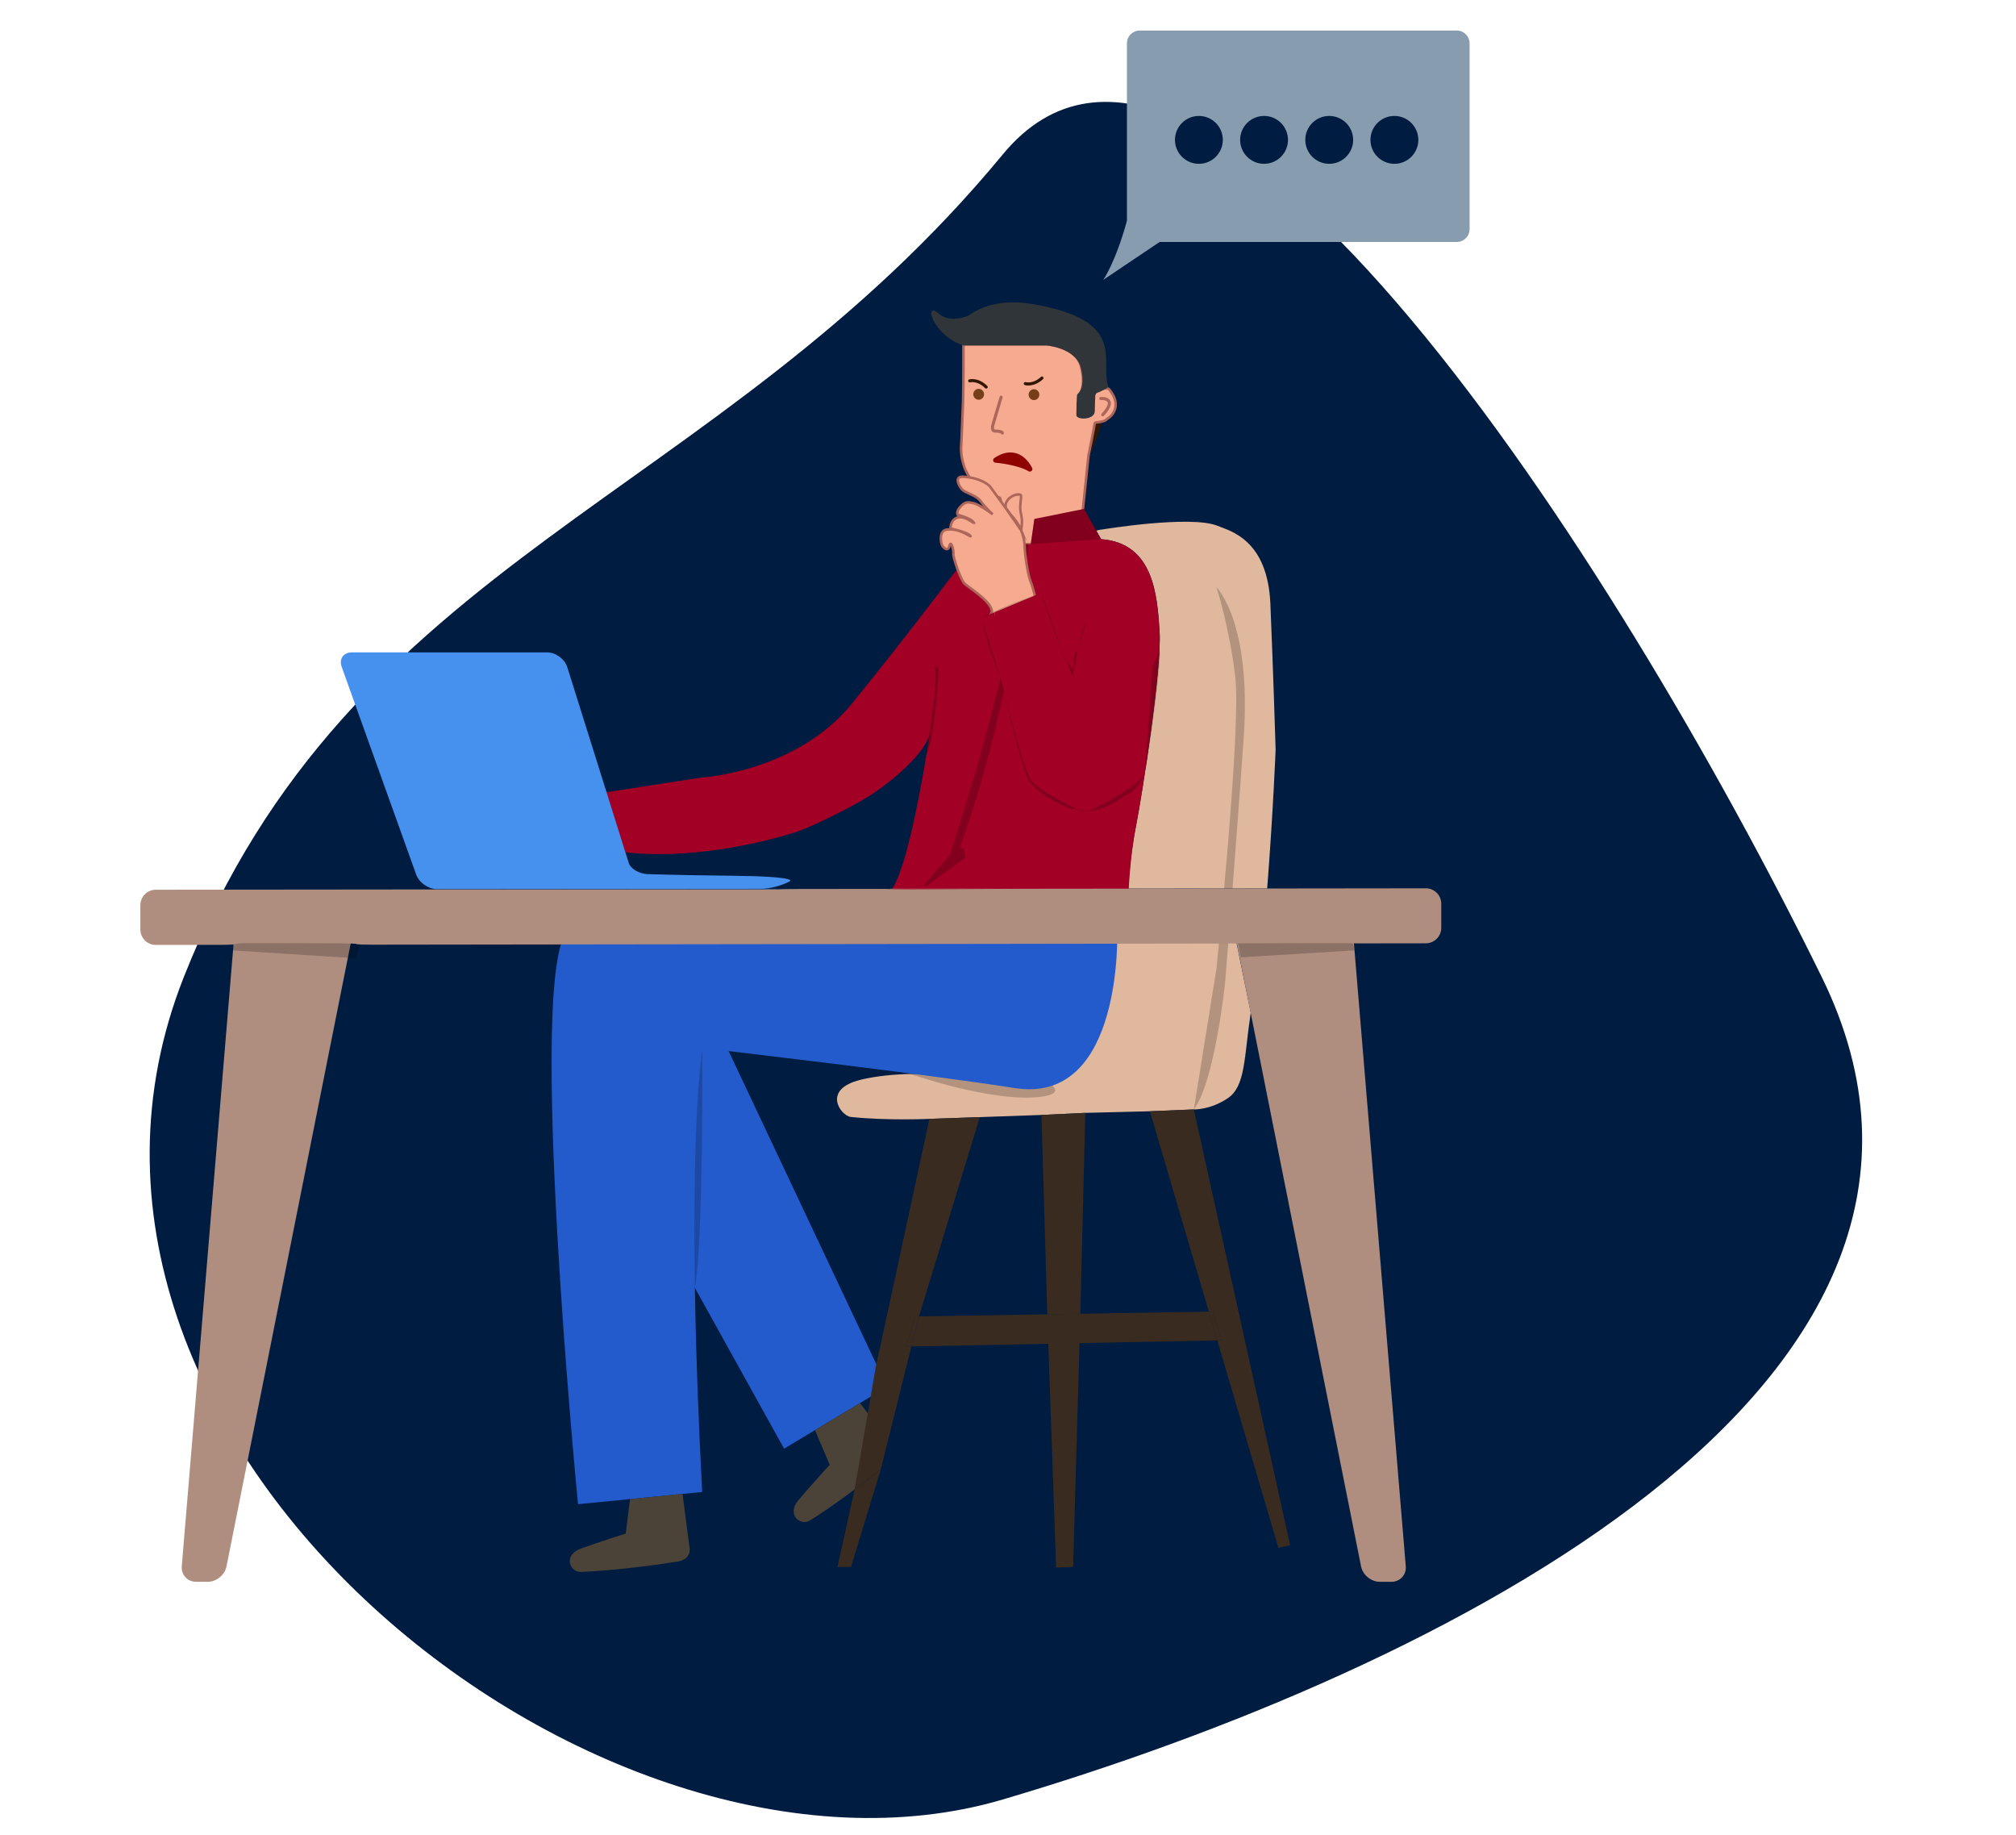 <?xml version="1.0" encoding="utf-8"?>
<!-- Generator: Adobe Illustrator 16.0.0, SVG Export Plug-In . SVG Version: 6.00 Build 0)  -->
<!DOCTYPE svg PUBLIC "-//W3C//DTD SVG 1.1//EN" "http://www.w3.org/Graphics/SVG/1.1/DTD/svg11.dtd">
<svg version="1.1" id="Layer_1" xmlns="http://www.w3.org/2000/svg" xmlns:xlink="http://www.w3.org/1999/xlink" x="0px" y="0px"
	 width="790px" height="719px" viewBox="0 0 790 719" style="enable-background:new 0 0 790 719;" xml:space="preserve">
<style type="text/css">
<![CDATA[
	.st0{fill:#4690EE;}
	.st1{fill:#AF8E7F;}
	.st2{fill:#E0B89D;}
	.st3{fill:#4C4338;}
	.st4{fill:#879CAF;}
	.st5{fill:none;stroke:#AD6659;stroke-width:1.206;stroke-linecap:round;stroke-linejoin:round;stroke-miterlimit:10;}
	.st6{fill:#8F0000;}
	.st7{fill:#235BCC;}
	.st8{opacity:0.2;enable-background:new    ;}
	.st9{fill:#F6AB91;stroke:#AD6659;stroke-miterlimit:10;}
	.st10{fill:none;stroke:#331702;stroke-width:1.206;stroke-linecap:round;stroke-linejoin:round;stroke-miterlimit:10;}
	.st11{fill:#303539;}
	.st12{fill:#331702;}
	.st13{fill:#001C40;}
	.st14{fill:#3A2B21;}
	.st15{fill:#A20024;}
	.st16{fill:#773F19;}
	.st17{fill:#44725E;}
]]>
</style>
<path class="st13" d="M713.865,382.743c78.416,159.765-150.928,272.069-320.91,322.245C234.739,751.69-0.011,564.669,72.044,382.743
	C137.58,217.278,280.103,197.16,392.955,60.499C471.188-34.24,633.806,219.628,713.865,382.743z"/>
<polygon class="st7" points="282.254,404.825 345.035,537.923 343.263,545.921 336.989,549.685 319.34,560.288 307.253,567.55 
	268.921,498.447 268.921,461.116 272.245,406.01 "/>
<path class="st12" d="M432.143,164.702c0,0-3.539,11.062-5.595,13.767c-2.056,2.706-2.323-13.583-2.323-13.583
	S429.698,159.629,432.143,164.702z"/>
<path class="st9" d="M423.641,143.679c1.896,7.974-0.482,10.398-0.482,10.398s-0.373,0.012-0.435,7.503
	c-0.023,1.955,5.525,1.761,5.537-1.713c0.023-3.486,0.098-4.488,0.098-4.488s0.565-2.208,1.762-2.497
	c1.206-0.277,3.8-1.224,4.522-0.35c4.807,5.808,1.734,9.961-0.488,11.369c0,0-1.077,0.894-1.384,0.983
	c-4.586,1.335-3.447-0.458-4.122,2.981c-0.678,3.438-2.101,10.604-2.101,10.604l-2.323,22.245l-18.387,3.689l-0.789,8.784
	l-5.632-0.012l-0.699-10.121l-6.948-0.82l-0.157,0.699l-0.133-0.024c0,0,1.508-7.6,0.133-7.998
	c-17.094-4.885-14.911-21.063-14.911-21.063s0.604-13.041,0.712-17.045c0.157-6.032,0.146-21.907,0.146-21.907h32.511
	C410.069,134.896,421.746,135.692,423.641,143.679z"/>
<path class="st2" d="M477.142,206.01c5.02,2.05,19.592,5.416,20.678,30.581c1.072,25.164,2.052,57.023,2.052,57.023
	s-0.967,24.609-3.306,54.455l-96.172,0.072l41.74-0.156c0,0,0.481-11.46,3.017-24.309c2.532-12.835,10.156-61.921,9.253-76.217
	c-0.905-14.307-2.376-34.755-22.921-36.226l-1.895-3.342c0.796-0.253,1.616-0.411,2.461-0.471
	C432.049,207.421,466.599,201.703,477.142,206.01z"/>
<path class="st1" d="M495.273,363.486l33.089-0.072l0.013,0.096l-33.114,0.024C495.261,363.51,495.261,363.498,495.273,363.486z"/>
<path class="st1" d="M495.261,363.534l-14.114,0.012l-0.012-0.036l14.14-0.022C495.261,363.498,495.261,363.51,495.261,363.534z"/>
<path class="st11" d="M434.361,151.631c0,0-3.036,1.901-4.242,2.187c-1.195,0.297-0.938,2.29-0.938,2.29s-0.147,1.392-0.172,4.973
	c-0.012,3.568-7.249,3.545-7.225,1.538c0.061-7.694,0.344-8.149,0.344-8.149s3.406-1.916,1.512-10.105
	c-1.895-8.203-13.57-9.021-13.57-9.021h-32.511c-12.016-3.767-15.937-17.879-9.675-12.478c4.874,4.201,12.039,0.568,12.039,0.568
	s8.07-6.999,23.994-4.421C442.7,125.306,430.718,141.607,434.361,151.631z"/>
<path class="st3" d="M336.989,549.685l4.21,5.514l-6.297,28.325c-5.562,4.149-11.666,8.468-17.444,12.123
	c-3.715,2.353-9.457-2.159-4.584-7.938c4.874-5.778,12.269-13.849,12.269-13.849l-5.802-13.571L336.989,549.685z"/>
<path class="st16" d="M403.072,154.606c0-1.167,0.943-2.129,2.11-2.129c1.166,0,2.111,0.961,2.111,2.129
	c0,1.184-0.945,2.145-2.111,2.145S403.072,155.79,403.072,154.606z"/>
<path class="st2" d="M481.146,352.689l8.976,44.066c-2.642,17.457-2.001,28.779-8.976,33.487c-6.877,4.642-13.33,4.403-13.33,4.403
	l-17.216,0.713l-25.309,0.628l-17.188,0.818l-24.152,0.846l-19.734,0.688c0,0-16.662,0.761-30.873-0.761
	c-3.755-0.402-11.645-10.782,3.983-14.574c23.938-5.81,61.957,1.195,61.957,1.195s-0.097-3.112-0.192-8.602
	c41.101,4.995,38.712-61.739,38.712-61.739l-38.604-0.013c0-0.361,0.012-0.712,0.022-1.074L481.146,352.689z"/>
<path class="st15" d="M399.188,365.234l17.372,0.192c-2.484,1.508-9.951,2.474-17.433,3.088
	C399.141,367.431,399.164,366.333,399.188,365.234z"/>
<g>
	<path class="st1" d="M530.089,363.97c-0.278-3.342-3.25-6.073-6.604-6.071l-20.919,0.016c-3.354,0.002-8.843,0.007-12.195,0.009
		l-1.919,0.002c-3.354,0.002-5.563,2.696-4.906,5.985l6.593,33.087c0.655,3.288,1.729,8.67,2.385,11.959l40.838,204.766
		c0.654,3.289,3.937,5.979,7.29,5.979h4.633c3.354,0,5.87-2.734,5.592-6.076L530.089,363.97z"/>
</g>
<path class="st15" d="M364.667,285.359c0,9.021-17.737,23.036-26.859,28.205c-6.121,3.468-19.585,10.465-26.763,12.695
	c-14.29,4.441-41.381,10.418-65.967,7.647l-8.891-23.298l38.484-5.947c0,0,37.313-2.059,59.237-29.086
	c21.924-27.027,37.559-47.971,37.559-47.971c9.167-12.51,17.878-14.307,17.878-14.307l2.268-10.363l0.157-0.699l6.948,0.82
	l0.699,10.121l4.5,0.012l1.412-9.88l19.433-3.92l4.826,8.505l1.895,3.342c20.545,1.471,22.016,21.919,22.921,36.226
	c0.903,14.295-6.721,63.381-9.253,76.217c-2.534,12.848-3.017,27.929-3.017,27.929l-41.74,0.156h-0.734l-50.774-2.377
	c9.276-12.015,17.732-77.701,17.732-77.701"/>
<path class="st16" d="M383.506,152.332c1.169,0,2.112,0.961,2.112,2.146c0,1.167-0.943,2.129-2.112,2.129
	c-1.166,0-2.109-0.961-2.109-2.129C381.396,153.293,382.34,152.332,383.506,152.332z"/>
<path class="st1" d="M348.884,348.178l50.774-0.037l-50.896,0.193C348.799,348.286,348.848,348.226,348.884,348.178z"/>
<path class="st8" d="M355.77,420.434c0,0,33.305,11.792,52.333,9.223c19.029-2.569-18.599-14.461-18.599-14.461L355.77,420.434z"/>
<g id="XMLID_39_">
	<polygon class="st14" points="475.332,513.856 478.649,525.1 477.033,525.135 473.824,514.229 473.716,513.88 	"/>
	<polygon class="st14" points="360.126,515.726 359.838,516.679 357.135,527.513 355.013,527.548 358.715,515.751 	"/>
	<polygon class="st14" points="467.816,434.647 505.575,605.43 500.955,606.383 477.033,525.135 478.649,525.1 475.332,513.856 
		473.716,513.88 470.507,502.987 450.602,435.359 	"/>
	<polygon class="st14" points="473.824,514.229 477.033,525.135 423.025,526.185 420.517,613.874 413.845,614.091 410.793,526.451 
		357.135,527.513 359.838,516.679 360.126,515.726 410.395,514.918 423.351,514.689 473.716,513.88 	"/>
	<polygon class="st14" points="425.293,435.987 423.351,514.689 410.395,514.918 408.104,436.807 	"/>
	<polygon class="st14" points="383.951,437.651 360.126,515.726 358.715,515.751 355.013,527.548 357.135,527.513 345.144,575.656 
		334.902,583.521 343.263,535.052 345.035,527.054 364.217,438.34 	"/>
	<path class="st14" d="M334.902,583.521c3.739-2.773,7.25-5.477,10.241-7.865l-11.653,38.206l-5.332,0.022L334.902,583.521z"/>
</g>
<path class="st8" d="M275.188,411.775c0,0,0.466,75.403-2.9,92.74c-3.367,17.336-30.031-60.583-30.031-60.583l5.037-28.441
	L275.188,411.775z"/>
<path class="st7" d="M437.8,364.721l-38.6-0.021l-176.67-0.04c-16.39,16,3.98,224.64,3.98,224.64l20.38-2l20.58-2.03l7.69-0.76
	c-2.93-56-3.37-95.519-2.91-122.479c0.62-36.84,2.94-50.25,2.94-50.25l2.11-0.96c0,0,83.431,9.67,120.432,15.46
	c0.46,0.068,0.92,0.129,1.358,0.188C440.191,431.46,437.8,364.721,437.8,364.721z M318.74,371.59l14.029-6.16l19.601-0.709h0.001
	l-19.601,0.709L318.74,371.59c0.001,0-4.168,2.821,0.296,2.893C314.571,374.412,318.74,371.59,318.74,371.59z M332.43,374.92
	l-11.496,2.7l0,0L332.43,374.92c4.67-1.746,4.735-3.184,1.769-2.985C337.167,371.736,337.103,373.173,332.43,374.92z
	 M325.539,384.93c14.342-4.836,14.694-5.763,9.986-5.045C340.235,379.166,339.884,380.092,325.539,384.93
	c0.001,0-2.828,3.264,0.811,3.248C322.709,388.194,325.539,384.93,325.539,384.93z M332.768,390.25
	c8.704-4.661,10.786-6.652,9.499-6.736C343.556,383.597,341.475,385.588,332.768,390.25c0.001,0-3.134,4.938,6.764,0.528
	C329.633,395.188,332.768,390.25,332.768,390.25z M399.128,368.52c-6.551,0.527-13.088,0.791-16.306,0.898
	C386.04,369.311,392.578,369.047,399.128,368.52c2.842-0.235,5.679-0.521,8.242-0.865C404.806,368,401.969,368.284,399.128,368.52z"
	/>
<path class="st0" d="M165.134,348.334l139.236-0.121c-0.145,0.084-0.241,0.121-0.241,0.121H165.134z"/>
<g>
	<path class="st0" d="M309.591,345.194c-2.872,1.661-7.936,3.021-11.253,3.023l-127.172,0.11c-3.317,0.003-6.948-2.549-8.068-5.672
		L133.9,261.267c-1.12-3.123,0.678-5.677,3.995-5.677h76.554c3.317,0,6.845,2.589,7.839,5.754l12.092,38.506
		c0.994,3.165,2.62,8.344,3.613,11.51l5.267,16.79c0.993,3.165,1.809,5.755,1.812,5.755c0.003,0,0.593,1.87,1.309,4.155
		c0.717,2.286,4.016,4.261,7.331,4.388c0,0,9.993,0.384,33.034,0.637C312.777,343.352,309.591,345.194,309.591,345.194z"/>
</g>
<path class="st3" d="M270.182,606.213c0,0,1.158,4.646-4.765,5.587c-9.397,1.482-24.706,3.497-37.771,4.04
	c-4.378,0.182-7.105-6.598,0-9.167c7.118-2.571,17.553-5.863,17.553-5.863l1.689-13.512l20.58-2.026L270.182,606.213z"/>
<polygon class="st1" points="92.524,363.414 139.765,363.51 139.692,363.871 92.488,363.908 "/>
<g>
	<path class="st1" d="M133.595,358.268c3.354-0.003,5.561,2.687,4.905,5.975L88.747,613.722c-0.656,3.289-3.936,5.979-7.29,5.979
		h-4.633c-3.354,0-5.87-2.734-5.592-6.076l20.75-249.248c0.278-3.342,3.25-6.078,6.604-6.081L133.595,358.268z"/>
</g>
<g>
	<path class="st6" d="M403.568,184.267c-0.087,0-0.175-0.023-0.252-0.069c-4.549-2.704-13.107-3.414-13.193-3.42
		c-0.209-0.017-0.385-0.164-0.438-0.367c-0.054-0.203,0.027-0.417,0.201-0.535c2.096-1.415,4.128-2.131,6.041-2.131
		c5.421,0,7.986,5.588,8.093,5.827c0.089,0.196,0.038,0.427-0.123,0.57C403.804,184.224,403.688,184.267,403.568,184.267z"/>
	<path class="st6" d="M395.927,178.238c5.163,0,7.643,5.535,7.643,5.535c-4.702-2.795-13.406-3.488-13.406-3.488
		C392.361,178.801,394.28,178.238,395.927,178.238 M395.927,177.25c-2.013,0-4.139,0.746-6.317,2.216
		c-0.348,0.235-0.509,0.664-0.403,1.07c0.107,0.406,0.458,0.7,0.877,0.734c0.085,0.007,8.533,0.708,12.98,3.352
		c0.155,0.093,0.33,0.139,0.505,0.139c0.235,0,0.472-0.085,0.656-0.25c0.321-0.287,0.422-0.749,0.244-1.142
		C404.358,183.119,401.664,177.25,395.927,177.25L395.927,177.25z"/>
</g>
<polyline class="st8" points="529.355,366.536 530.824,372.327 486.222,375.041 484.525,366.536 "/>
<path class="st8" d="M476.683,230.053c0,0,13.881,13.351,10.667,59.261c-3.214,45.91-7.313,96.057-7.313,96.057
	s-4.061,38.547-12.22,49.276l8.865-55.136c0,0,9.738-94.273,7.386-114.222C481.713,245.341,476.683,230.053,476.683,230.053z"/>
<path class="st5" d="M392.299,155.597l-3.099,10.447c0,0-0.965,2.81,0.687,2.834c3.004,0.036,2.907,0.76,2.907,0.76"/>
<path class="st5" d="M431.354,156.116c0,0,7.024-0.519,0.788,6.378"/>
<polyline class="st8" points="92.488,366.536 91.019,372.327 139.455,375.428 142.408,365.234 "/>
<g id="XMLID_37_">
	<g>
		<g>
			<path class="st1" d="M558.751,348.016c3.317-0.004,6.031,2.707,6.031,6.024v9.48c0,3.318-2.714,6.035-6.031,6.04l-24.345,0.032
				c-3.317,0.005-6.034-0.021-6.037-0.059c-0.004-0.036-2.721-0.06-6.038-0.049l-21.026,0.063c-3.316,0.01-8.745,0.023-12.063,0.033
				l-2.076,0.004c-3.317,0.01-6.028,0.027-6.025,0.04c0.003,0.014-2.708,0.028-6.024,0.033l-69.86,0.103
				c-3.316,0.006-8.745,0.014-12.063,0.019l-247.468,0.32c-3.317,0.006-6.016-0.105-5.996-0.244c0.02-0.141-2.678-0.263-5.996-0.271
				l-35.177-0.099c-3.317-0.011-6.04,0.138-6.05,0.325c-0.01,0.189-2.732,0.349-6.05,0.353l-25.417,0.033
				c-3.317,0.004-6.032-2.707-6.032-6.023v-9.567c0-3.316,2.714-6.034,6.032-6.037l98.063-0.098
				c3.317-0.003,8.746-0.006,12.063-0.006h126.932c3.317,0,6.053-0.014,6.08-0.03c0.026-0.016,2.907-0.143,6.225-0.146l32.451-0.043
				c3.317-0.005,6.012,0.026,5.989,0.07c-0.023,0.043,2.635,0.136,5.952,0.117l38.833-0.212c3.317-0.018,6.196-0.033,6.398-0.033
				c0.203,0,3.082-0.003,6.398-0.006l84.108-0.085c3.316-0.003,8.745-0.009,12.063-0.013L558.751,348.016z"/>
		</g>
	</g>
</g>
<path class="st8" d="M378.194,336.107l-15.171,11.072l-1.021-0.477l10.027-11.431c0,0,24.726-72.302,29.172-122.084l1.778-0.007
	c0,0-5.311,58.255-26.906,119.191h1.748"/>
<path class="st8" d="M366.213,260.968c-0.117-0.466,1.607,1.061,1.607,1.061s-1.369,29.065-5.186,34.289
	C362.635,296.318,368.006,268.091,366.213,260.968z"/>
<path class="st8" d="M389.345,213.296l10.072-0.121c0,0,0.176-10.018-0.699-10.121c-6.948-0.82-6.948-0.82-6.948-0.82
	L389.345,213.296z"/>
<polygon class="st8" points="431.481,211.234 403.917,213.188 405.329,203.308 424.762,199.387 "/>
<path class="st8" d="M399.133,204.2c0.299,3.386,0.284,8.976,0.284,8.976l0,0l-0.699-10.121
	C399.178,203.413,399.106,203.897,399.133,204.2z"/>
<ellipse class="st17" cx="395.784" cy="208.569" rx="1.618" ry="2.021"/>
<path class="st10" d="M379.993,149.204c0,0,3.159-0.862,6.463,2.427"/>
<path class="st10" d="M401.776,150.285c0,0,3.126,0.975,6.545-2.195"/>
<g>
	<g>
		<path class="st4" d="M441.606,89.794c0,2.75,2.25,5,5,5h124.271c2.75,0,5-2.25,5-5V16.963c0-2.75-2.25-5-5-5H446.606
			c-2.75,0-5,2.25-5,5V89.794z"/>
	</g>
	<path class="st4" d="M454.421,94.795l-22.091,14.85c0,0,4.694-6.6,9.276-23.101"/>
</g>
<g>
	<g id="XMLID_41_">
		<path class="st9" d="M400.128,201.529c0.74,2.77,0.05,5.98,0,6.2l-0.01-0.01c-0.82-1.91-2.08-3.979-4.07-5.97l-1.59-2.2
			l-0.06-0.08c0,0-0.011-0.01-0.021-0.03c-0.14-0.22-0.939-1.65,0.57-3.63c1.649-2.16,5.069-2.64,5.18-1.54
			S399.358,198.669,400.128,201.529z"/>
		<path class="st9" d="M400.118,207.72l-5.66-8.17l1.59,2.2C398.038,203.74,399.298,205.81,400.118,207.72z"/>
		<path class="st9" d="M388.998,201.49c-0.21-0.19-2.93-2.69-4.62-5.02c-1.76-2.42-5.39-3.15-7.05-4.41c-1.05-0.8-3.96-5.46,0-5.28
			c7.38,0.32,10.58,3.74,10.58,3.74l6.47,8.92c0.01,0.02,0.021,0.03,0.021,0.03l0.06,0.08l5.66,8.17l0.01,0.01c0,0.01,0,0.01,0,0.01
			c1.34,3.18,1.43,5.91,1.43,7.01c0,1.76,1.102,10.13,2.2,12.77c0.521,1.26,1.3,3.96,2.08,6.83l-18.02,7.5
			c-0.03-1.01,0.931-1.83,0.871-2.44c-0.45-4.18-9.371-9.25-10.911-11.01c-1.55-1.76-4.41-10.35-4.19-11.45
			c0.22-1.1-0.88-5.73-1.54-3.08c-0.66,2.64-2.569,0.43-2.859-0.22c-0.671-1.46-1.15-5.73,1.76-6.17c5.3-0.8,10.35,3.74,9.25,2.39
			c-1.101-1.36-7.71-2.83-7.71-2.83s-0.141-2.45,1.62-3.74c3.46-2.56,8.729,3.08,7.409,1.32c-1.319-1.76-6.17-2.9-6.17-2.9
			s-0.89-1.08,0.881-3.05c2.02-2.24,3.01-2.04,5.289-1.54C383.838,197.64,388.688,201.259,388.998,201.49z"/>
		<path class="st15" d="M454.43,249.079l-7.05,51.98c-5.5,14.53-15.35,16.52-22.24,16.29c-5.68-0.189-15.188-2.64-20.26-10.35
			c-5.06-7.71-9.689-29.95-12.55-40.3l22.46-13.76l5.729,9.36l4.62-18.72L454.43,249.079z"/>
		<path class="st15" d="M414.75,252.838l0.04,0.1l-22.46,13.76c-2.45-8.85-2.33-20.92-2.51-26.85l18.02-7.5l0.021,0.06
			c0.858,3.14,1.729,6.47,2.31,8.31C411.2,244.019,414.36,251.869,414.75,252.838z"/>
		<path class="st15" d="M407.86,232.409l6.89,20.43c-0.39-0.97-3.55-8.82-4.58-12.12C409.59,238.878,408.72,235.548,407.86,232.409z
			"/>
		<path class="st15" d="M392.33,266.699l-7.71-24.69l5.2-2.16C390,245.778,389.88,257.849,392.33,266.699z"/>
	</g>
</g>
<path class="st8" d="M393.43,270.876c0,0,7.553,30.758,10.779,35.002s17.86,11.176,17.86,11.176
	c-3.918,0.313-15.262-6.162-18.521-10.698C400.288,301.82,393.43,270.876,393.43,270.876z"/>
<path class="st8" d="M454.43,254.856l-2.817,6.024c-0.292,2.99-2.823,41.083-2.823,41.083c-2.785,8.333-7.552,9.513-7.552,9.513
	c-12.993,9.49-19.167,5.579-19.167,5.579l4.446,0.8c0,0,20.815-9.503,22.271-15.891C450.244,295.575,455.326,257.894,454.43,254.856
	z"/>
<path class="st8" d="M415.857,255.973c0,0,1.619,1.887,3.036,5.544c1.417,3.657,2.072,3.775,2.072,4.955
	c0,1.18-1.446-11.026,1.391-11.616l-1.606,7.724L415.857,255.973z"/>
<path class="st8" d="M384.62,242.008l7.28,22.996C391.9,265.004,387.669,255.783,384.62,242.008z"/>
<path class="st8" d="M407.86,232.409l8.605,24.388C416.467,256.796,411.823,241.474,407.86,232.409z"/>
<path class="st8" d="M403.917,223.344"/>
<path class="st8" d="M384.62,242.008l23.24-9.6C407.86,232.409,393.292,237.247,384.62,242.008z"/>
<path class="st8" d="M425.14,243.579l-2.782,11.277C422.356,254.856,425.368,245.875,425.14,243.579z"/>
<g>
	<circle class="st13" cx="469.806" cy="54.8" r="9.378"/>
	<circle class="st13" cx="495.341" cy="54.8" r="9.378"/>
	<circle class="st13" cx="520.877" cy="54.8" r="9.379"/>
	<circle class="st13" cx="546.414" cy="54.8" r="9.379"/>
</g>
</svg>
